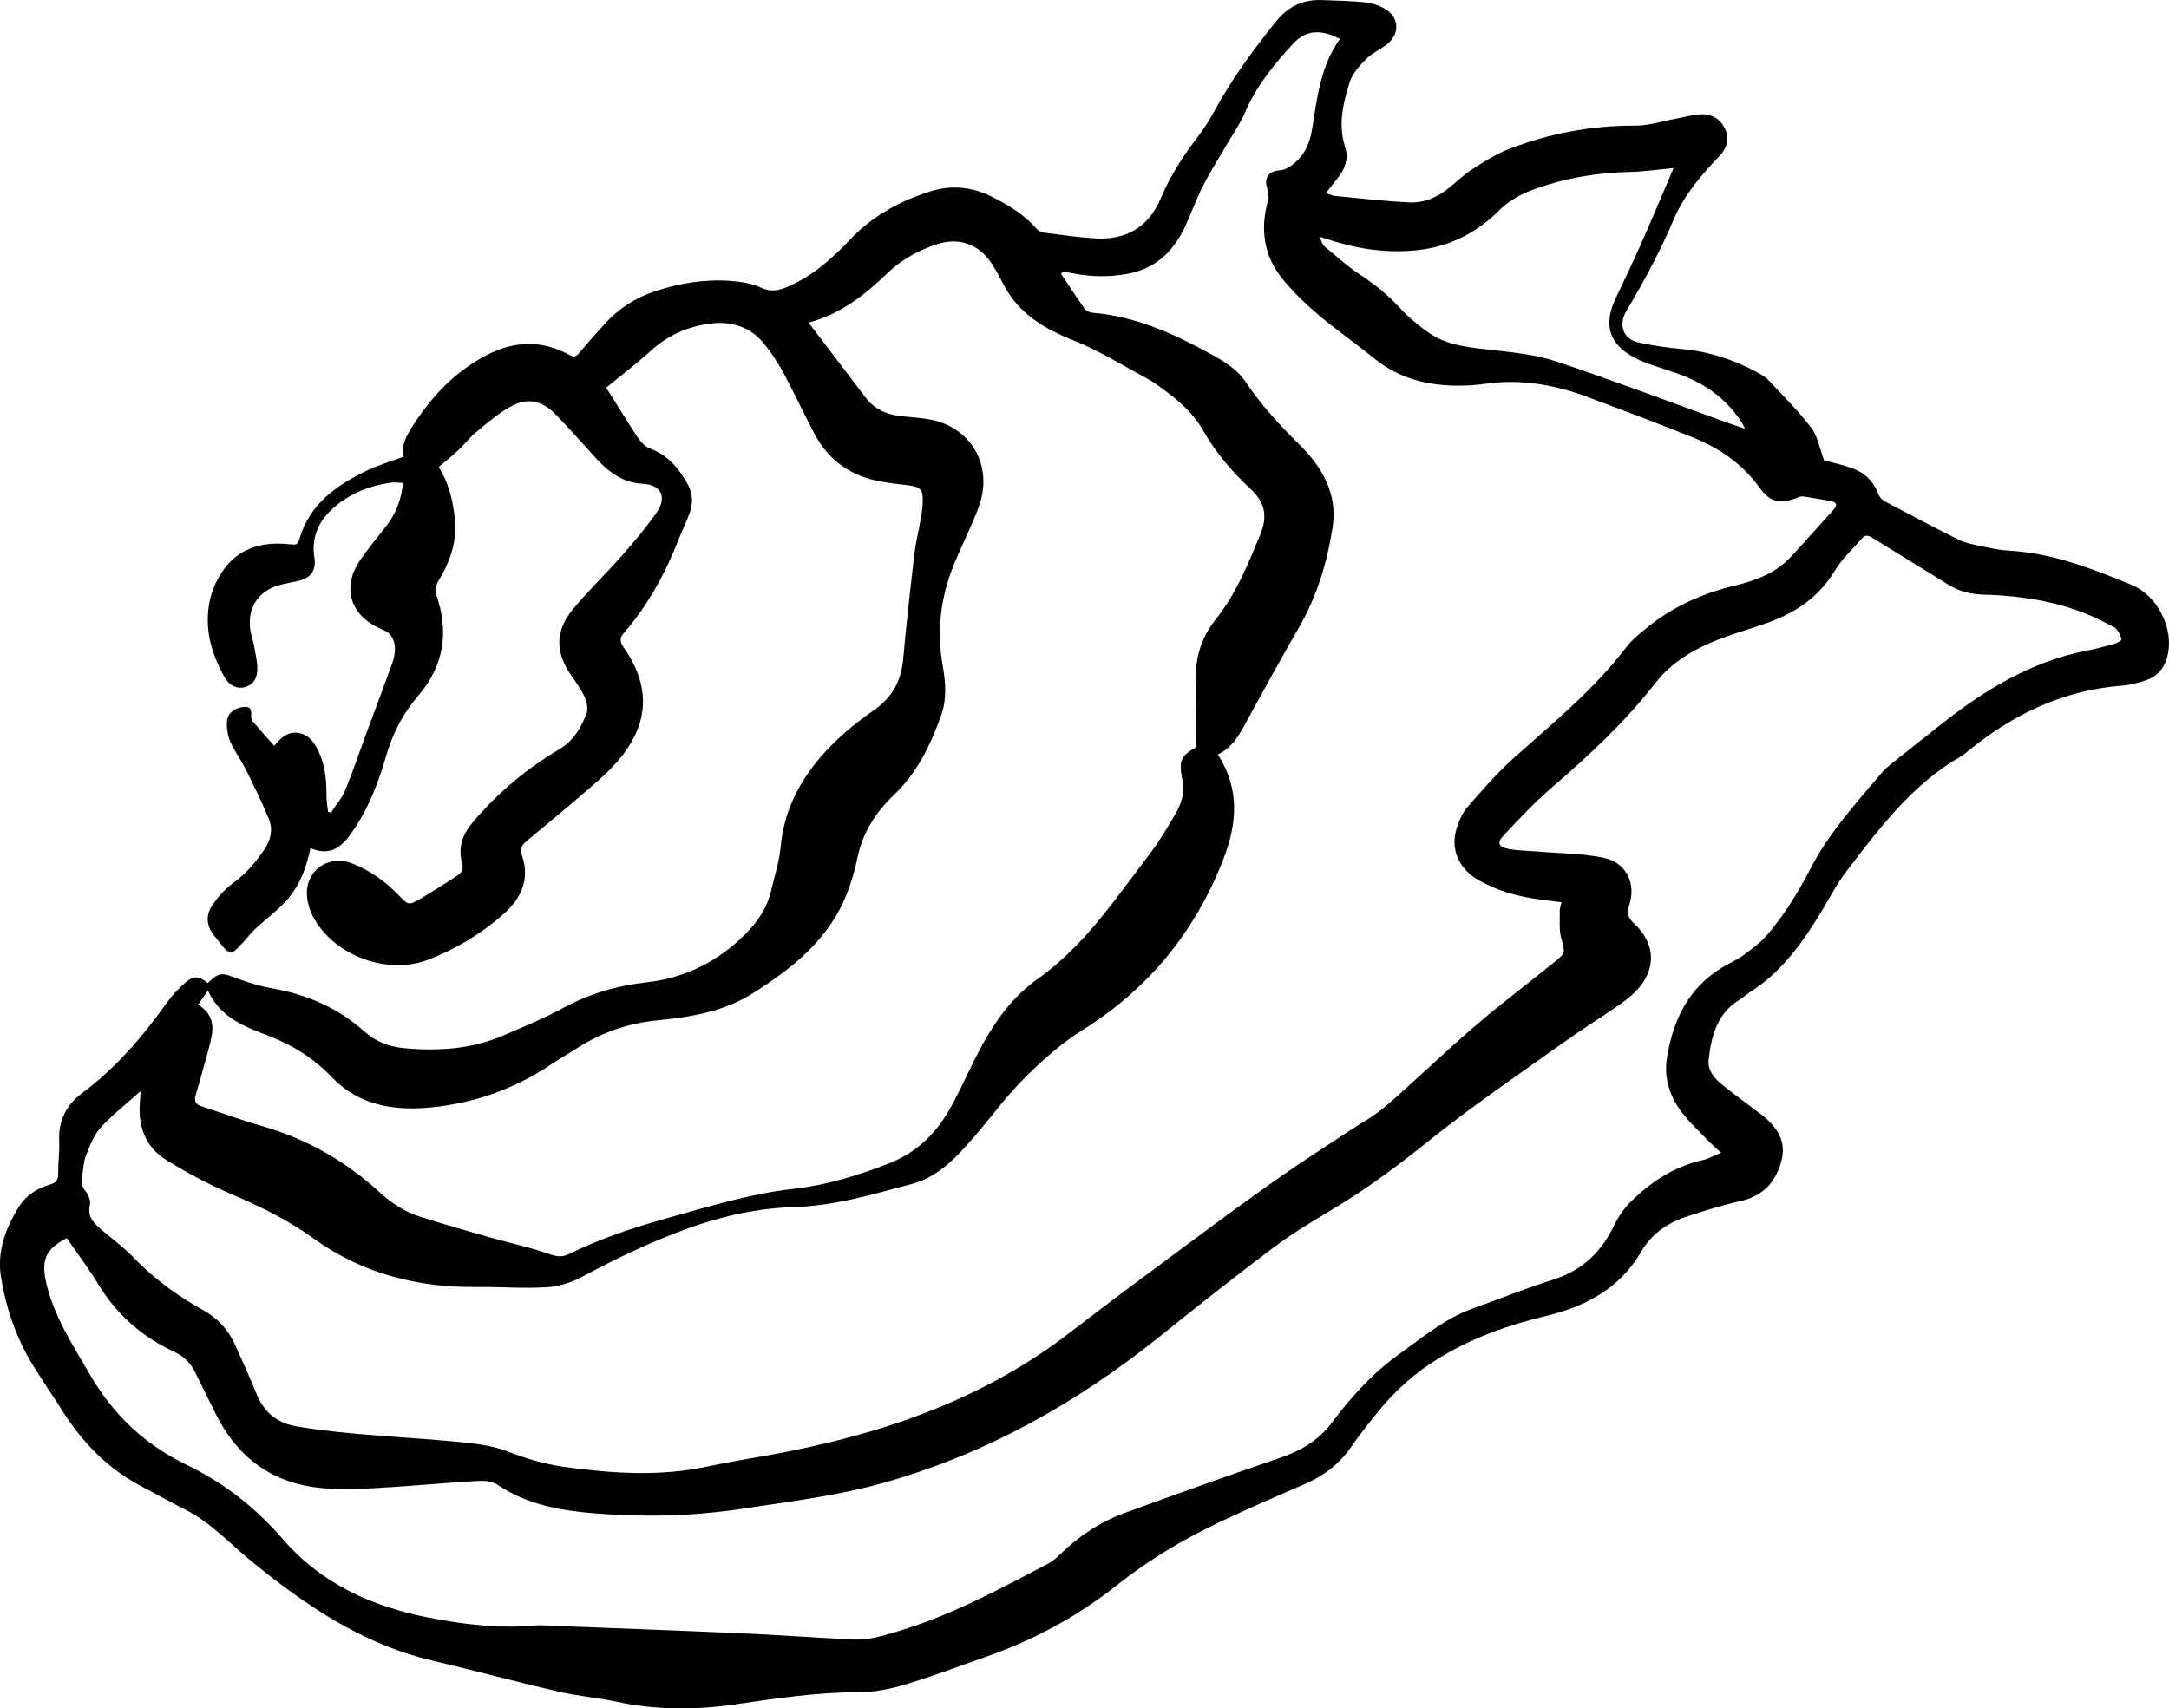 <?xml version="1.0" encoding="UTF-8"?>
<svg id="Layer_2" data-name="Layer 2" xmlns="http://www.w3.org/2000/svg" viewBox="0 0 156.308 123.138">
  <g id="Layer_1-2" data-name="Layer 1">
    <path d="m29.092,32.919c-.198-.821.192-1.493.61-2.156,1.355-2.151,3.057-3.951,5.327-5.147,1.993-1.05,4.014-1.135,6.021-.028.302.167.462.131.68-.132.602-.726,1.229-1.433,1.865-2.13.997-1.093,2.211-1.871,3.611-2.335,1.79-.593,3.635-.887,5.52-.739.723.057,1.486.181,2.131.485.707.333,1.269.203,1.907-.072,1.777-.764,3.183-2.005,4.49-3.389,1.597-1.69,3.564-2.779,5.761-3.475,1.535-.486,3.025-.344,4.463.377,1.189.597,2.315,1.278,3.206,2.294.116.132.299.263.464.284,1.248.161,2.497.345,3.751.424,2.23.14,3.863-.784,4.75-2.884.683-1.618,1.619-3.075,2.69-4.462.472-.611.872-1.285,1.246-1.963,1.251-2.271,2.777-4.348,4.401-6.36.854-1.058,1.948-1.562,3.301-1.506,1.027.043,2.057.058,3.078.159.467.046.954.202,1.366.427,1.121.611,1.199,1.848.188,2.623-.482.369-1.064.629-1.483,1.055-.471.479-.978,1.035-1.172,1.652-.476,1.517-.853,3.068-.323,4.691.264.807-.012,1.573-.548,2.233-.262.323-.513.654-.832,1.061.246.088.426.194.615.212,1.792.172,3.582.382,5.379.469,1.099.053,2.09-.388,2.943-1.108.529-.446,1.043-.925,1.623-1.295.825-.526,1.664-1.07,2.569-1.423,2.941-1.147,5.996-1.721,9.171-1.708.947.004,1.895-.313,2.842-.485.637-.115,1.271-.31,1.911-.331.763-.025,1.385.35,1.71,1.074.322.717.125,1.371-.393,1.913-1.327,1.386-2.564,2.825-3.329,4.62-.444,1.041-.924,2.069-1.446,3.073-.618,1.189-1.274,2.359-1.958,3.512-.574.966-.247,2.002.854,2.249,1.081.243,2.19.389,3.295.495,1.894.182,3.647.773,5.306,1.675.293.159.595.34.819.58,1.045,1.117,2.141,2.201,3.062,3.415.463.61.594,1.473.918,2.337.506.137,1.22.297,1.911.525.945.312,1.624.925,1.988,1.88.081.213.27.438.47.545,1.778.947,3.561,1.886,5.363,2.786.438.219.945.313,1.431.415.698.146,1.402.315,2.11.353,3.143.168,6.015,1.285,8.872,2.464,1.908.787,3.112,3.195,2.585,5.204-.217.826-.749,1.417-1.557,1.688-.553.186-1.136.338-1.715.382-4.222.321-7.832,2.062-11.067,4.697-.163.132-.32.278-.501.381-3.547,2.024-5.921,5.221-8.331,8.37-.659.862-1.155,1.848-1.721,2.781-1.381,2.276-2.896,4.431-5.211,5.88-.248.155-.458.372-.708.523-1.622.978-2.036,2.586-2.234,4.294-.092.796.385,1.356.952,1.816.782.635,1.596,1.23,2.398,1.841.15.114.311.216.458.333,1.066.846,1.813,1.86,1.439,3.305-.397,1.537-1.317,2.563-2.951,2.927-1.304.29-2.586.693-3.858,1.109-1.393.455-2.548,1.239-3.312,2.553-1.545,2.657-4.023,3.943-6.904,4.633-2.687.644-5.263,1.564-7.641,3.011-1.726,1.05-3.201,2.366-4.457,3.935-.669.836-1.336,1.676-1.947,2.555-.871,1.252-2.04,2.073-3.426,2.666-2.044.874-4.082,1.768-6.089,2.722-2.583,1.228-5.021,2.688-7.275,4.476-2.848,2.26-6.018,3.979-9.457,5.182-1.942.679-3.868,1.413-5.837,2.004-1.071.322-2.217.553-3.329.551-3.02-.004-5.98.449-8.951.882-2.845.415-5.686.411-8.518-.197-1.394-.299-2.83-.409-4.217-.731-3.043-.707-6.06-1.525-9.102-2.242-5.005-1.179-9.109-3.983-13.003-7.156-1.558-1.27-2.916-2.787-4.75-3.708-1.069-.537-2.107-1.133-3.168-1.686-2.433-1.269-4.257-3.17-5.711-5.463-.686-1.081-1.408-2.139-2.084-3.226-1.225-1.972-1.959-4.154-2.328-6.413-.301-1.84.354-3.572,1.351-5.125.501-.781,1.297-1.266,2.182-1.52.481-.138.605-.365.596-.834-.015-.775.106-1.555.068-2.327-.071-1.436.528-2.593,1.606-3.394,2.48-1.843,4.44-4.139,6.211-6.633.349-.491.786-.932,1.234-1.338.614-.555,1.009-.529,1.651 0.0.817-.779.999-.767,2.093-.347.816.314,1.67.572,2.53.723,2.501.438,4.752,1.4,6.647,3.097.86.77,1.834,1.128,2.957,1.227,2.441.215,4.83.057,7.105-.933,1.442-.627,2.907-1.221,4.284-1.972,1.899-1.035,3.9-1.615,6.035-1.852,2.772-.308,5.134-1.505,7.099-3.475.887-.889,1.581-1.906,1.864-3.158.231-1.023.576-2.036.668-3.072.258-2.918,1.617-5.278,3.602-7.305.918-.938,1.952-1.791,3.036-2.531,1.338-.914,2.045-2.093,2.192-3.691.231-2.506.506-5.009.794-7.51.094-.811.29-1.61.434-2.416.066-.371.146-.744.171-1.119.088-1.291-.058-1.447-1.321-1.579-.542-.057-1.083-.135-1.621-.226-2.168-.37-3.809-1.503-4.842-3.451-.776-1.464-1.47-2.973-2.257-4.432-.395-.733-.866-1.439-1.393-2.083-1.023-1.248-2.422-1.633-3.966-1.415-1.567.221-2.964.846-4.162,1.932-1.02.925-2.121,1.76-3.246,2.686.041.058.164.217.27.386.669,1.062,1.315,2.139,2.014,3.181.219.326.535.678.885.807,1.295.474,2.09,1.436,2.723,2.579.355.64.39,1.336.154,2.015-.227.651-.541,1.271-.794,1.914-.966,2.457-2.197,4.76-3.943,6.758-.335.384-.317.671-.023,1.092,1.921,2.746,1.841,5.388-.271,7.969-.606.741-1.328,1.397-2.054,2.027-1.553,1.348-3.138,2.66-4.721,3.972-.353.293-.438.568-.284,1.026.579,1.722-.095,3.111-1.356,4.221-1.602,1.41-3.428,2.511-5.419,3.275-2.912,1.118-6.68-.26-8.218-2.969-.281-.494-.478-1.095-.513-1.658-.113-1.803,1.546-2.974,3.23-2.326,1.315.506,2.43,1.313,3.406,2.325.673.698.699.717,1.539.231.906-.525,1.779-1.108,2.665-1.669.345-.218.445-.516.336-.919-.306-1.134.045-2.068.798-2.954,1.787-2.103,3.867-3.844,6.232-5.246,1.006-.597,1.541-1.537,1.94-2.553.132-.336.023-.843-.137-1.2-.246-.549-.616-1.046-.96-1.546-1.161-1.685-1.181-3.21.129-4.794,1.108-1.34,2.377-2.546,3.525-3.853.884-1.006,1.753-2.036,2.516-3.133.744-1.071.297-1.974-.998-2.04-1.477-.075-2.498-.862-3.426-1.879-.962-1.054-1.899-2.132-2.899-3.147-1.032-1.046-2.097-1.212-3.36-.465-.841.498-1.6,1.145-2.355,1.774-.465.387-.838.883-1.281,1.3-.439.414-.915.789-1.404,1.207.699,1.096.998,2.332,1.154,3.61.209,1.711-.332,3.225-1.21,4.662-.143.234-.238.614-.152.852.978,2.707.594,5.201-1.274,7.367-1.114,1.292-1.838,2.711-2.31,4.337-.543,1.871-1.233,3.696-2.347,5.334-.753,1.108-1.563,1.971-3.103,1.303-.296,1.461-.806,2.756-1.748,3.797-.682.753-1.519,1.364-2.267,2.06-.313.292-.566.647-.86.962-.222.238-.443.493-.712.664-.104.066-.394-.025-.507-.137-.278-.276-.49-.616-.75-.911-.595-.675-.759-1.468-.294-2.207.412-.655.963-1.28,1.588-1.729.912-.656,1.598-1.473,2.214-2.378.466-.685.652-1.454.339-2.216-.501-1.217-1.082-2.402-1.668-3.581-.335-.675-.805-1.286-1.105-1.974-.193-.441-.277-.974-.249-1.456.035-.61.489-.948,1.087-1.053.529-.092.703.088.66.622-.011.128.022.296.101.39.498.589,1.016,1.162,1.56,1.778.569-.737,1.247-1.208,2.171-.803.293.128.561.414.738.693.699,1.103.868,2.342.853,3.624-.005.409.073.818.113,1.228.067.025.135.05.202.074.347-.528.783-1.019,1.024-1.592.527-1.253.951-2.548,1.423-3.824.654-1.768,1.322-3.531,1.962-5.304.126-.348.215-.732.212-1.099-.005-.627-.266-1.139-.904-1.379-.118-.044-.23-.103-.343-.158-1.997-.973-2.552-2.922-1.307-4.776.596-.887,1.296-1.704,1.949-2.552.682-.886,1.067-1.885,1.186-3.084-.324-.01-.612-.061-.887-.019-1.703.258-3.242.894-4.457,2.143-.864.889-1.238,1.987-1.044,3.231.14.9-.188,1.457-1.077,1.685-.487.125-.989.197-1.473.335-1.509.431-2.292,1.647-2.066,3.207.057.393.198.772.27,1.164.098.534.224,1.073.234,1.612.015.755-.324,1.207-.888,1.363-.544.15-1.118-.084-1.471-.711-.752-1.333-1.247-2.748-1.209-4.311.028-1.164.346-2.24.978-3.211,1.172-1.799,2.912-2.282,4.933-2.065.305.033.556.105.674-.317.722-2.58,2.7-3.954,4.947-5.028.808-.386,1.682-.635,2.578-.966Zm58.674,21.465c1.583,2.485,1.4,4.952.398,7.533-2.041,5.257-5.397,9.355-10.19,12.351-1.513.946-2.88,2.177-4.151,3.442-1.304,1.299-2.394,2.81-3.601,4.207-1.257,1.456-2.588,2.912-4.499,3.418-2.772.734-5.54,1.574-8.444,1.664-2.583.08-5.06.602-7.503,1.469-2.723.966-5.299,2.206-7.837,3.567-.77.413-1.687.697-2.554.749-1.672.1-3.356-.041-5.035-.021-4.282.051-8.249-.977-11.748-3.494-1.824-1.312-3.793-2.291-5.852-3.166-1.651-.702-3.256-1.555-4.78-2.503-1.528-.95-2.049-2.485-1.88-4.258.019-.195.022-.392.037-.688-1.029.922-2.036,1.697-2.875,2.623-.496.547-.776,1.315-1.061,2.021-.177.437-.173.946-.265,1.419-.083.428-.065.789.256,1.163.209.243.369.688.297.98-.171.694.14,1.15.58,1.548.839.759,1.784,1.411,2.561,2.225,1.483,1.553,3.192,2.781,5.052,3.819,1.008.562,1.755,1.364,2.233,2.404.543,1.182,1.076,2.37,1.567,3.575.552,1.355,1.459,2.138,2.958,2.387,3.985.662,8.019.738,12.023,1.152,1.053.109,2.142.259,3.117.64,1.342.525,2.686.923,4.111,1.119,3.45.475,6.889.713,10.335-.035,1.394-.302,2.806-.528,4.211-.779,7.924-1.416,15.416-3.879,21.893-8.881,2.939-2.27,5.93-4.473,8.912-6.687,2.039-1.513,4.085-3.017,6.162-4.477,1.593-1.12,3.241-2.163,4.863-3.242.942-.626,1.958-1.167,2.807-1.9,2.174-1.878,4.235-3.887,6.413-5.759,1.86-1.599,3.826-3.074,5.733-4.62.856-.694.775-.694.499-1.737-.165-.624-.093-1.314-.106-1.974-.003-.176.074-.354.131-.605-.548-.07-1.042-.132-1.535-.197-1.595-.213-3.126-.617-4.526-1.447-1.389-.823-1.989-2.278-1.474-3.768.176-.509.393-1.051.742-1.445,1.093-1.239,2.18-2.503,3.411-3.598,2.822-2.512,5.746-4.909,8.056-7.941.401-.526.943-.955,1.461-1.379,1.87-1.532,4.018-2.489,6.361-3.051,1.506-.361,2.941-.898,4.029-2.072,1.039-1.121,2.05-2.268,3.08-3.399.345-.379.17-.551-.236-.626-.639-.118-1.281-.225-1.924-.323-.116-.018-.252.001-.36.046-1.305.54-2.026.414-2.831-.703-1.238-1.717-2.902-2.844-4.819-3.614-2.509-1.009-5.042-1.96-7.574-2.908-2.414-.904-4.894-1.32-7.477-.932-.6.09-1.214.12-1.821.12-2.221 0-4.274-.512-6.046-1.948-1.337-1.083-2.754-2.069-4.067-3.179-.908-.768-1.773-1.613-2.53-2.529-1.386-1.678-1.659-3.614-1.07-5.699.076-.268.023-.607-.068-.88-.241-.721.123-1.244.886-1.279.259-.012.542-.133.76-.283.971-.665,1.411-1.536,1.607-2.769.352-2.214.609-4.512,1.995-6.425-1.353-.711-2.458-.658-3.373.338-1.376,1.498-2.668,3.069-3.479,4.982-.332.782-.837,1.491-1.267,2.231-.587,1.012-1.222,2-1.752,3.041-.503.988-.865,2.047-1.345,3.047-.826,1.718-2.096,2.913-4.038,3.282-1.34.254-2.671.24-4.004-.029-.234-.047-.47-.083-.705-.124-.046.054-.091.109-.137.163.565.845,1.116,1.701,1.709,2.527.114.158.387.265.596.283,3.023.253,5.712,1.459,8.328,2.884,1.019.555,2.028,1.131,2.692,2.124,1.104,1.649,2.436,3.091,3.846,4.482,1.648,1.625,2.771,3.563,2.4,5.964-.388,2.515-1.117,4.947-2.402,7.186-1.346,2.345-2.655,4.712-3.95,7.085-.46.843-.94,1.641-1.92,2.111ZM4.813,89.241c-1.513.762-1.856,1.58-1.49,3.189.561,2.47,1.932,4.524,3.174,6.671,1.669,2.884,3.956,5.026,6.928,6.465,2.684,1.3,4.98,3.081,6.929,5.341,2.781,3.225,6.409,4.877,10.527,5.684,2.572.504,5.135.81,7.751.565.27-.025.545.002.818.013,4.656.182,9.313.348,13.968.555,2.681.119,5.359.318,8.04.447.557.027,1.137-.03,1.68-.158.897-.212,1.782-.488,2.657-.782,3.399-1.14,6.534-2.855,9.698-4.504.347-.181.66-.452.943-.729,1.341-1.314,2.888-2.318,4.641-2.958,3.725-1.359,7.461-2.693,11.213-3.976,1.496-.512,2.746-1.258,3.712-2.55,1.384-1.853,2.941-3.563,4.839-4.919,1.686-1.204,3.28-2.558,5.272-3.273,1.955-.702,3.886-1.48,5.865-2.107,2.071-.656,3.432-1.994,4.352-3.908.294-.612.704-1.205,1.185-1.682,1.467-1.456,3.158-2.556,5.218-3.016.407-.091.785-.312,1.3-.524-.374-.343-.629-.555-.857-.792-.667-.694-1.389-1.348-1.969-2.109-.868-1.137-1.312-2.457-1.084-3.903.429-2.719,1.526-5.056,3.986-6.548.484-.294,1.017-.516,1.471-.848.62-.452,1.264-.911,1.759-1.486,1.263-1.467,2.262-3.109,3.157-4.836,1.321-2.55,3.26-4.672,5.101-6.851.255-.301.572-.556.882-.804,1.114-.892,2.238-1.77,3.356-2.658,3.156-2.507,6.535-4.571,10.565-5.36.658-.129,1.31-.299,1.956-.481.201-.057.544-.249.529-.32-.054-.266-.192-.539-.371-.747-.142-.165-.387-.244-.589-.354-2.802-1.518-5.848-2.036-8.982-2.13-.935-.028-1.768-.231-2.559-.728-1.814-1.138-3.649-2.24-5.465-3.374-.301-.188-.518-.213-.757.069-.648.766-1.424,1.452-1.932,2.301-1.122,1.873-2.77,3.003-4.753,3.727-1.143.417-2.321.74-3.458,1.171-1.81.685-3.496,1.634-4.694,3.172-2.183,2.801-4.745,5.2-7.424,7.505-1.266,1.09-2.424,2.313-3.564,3.538-.472.507-.34.809.348.943.674.131,1.373.133,2.061.191,1.606.137,3.241.13,4.809.449,1.626.331,2.373,1.846,1.856,3.411-.198.599-.079.934.366,1.348,1.569,1.46,1.598,3.351.096,4.879-.408.415-.89.768-1.373,1.1-1.262.869-2.566,1.677-3.811,2.569-3.258,2.333-6.585,4.582-9.705,7.087-2.201,1.768-4.441,3.437-6.856,4.889-1.455.876-2.927,1.745-4.282,2.762-2.802,2.105-5.551,4.281-8.284,6.474-6.029,4.838-12.639,8.542-20.136,10.605-3.214.885-6.501,1.273-9.778,1.78-3.512.543-7.023.641-10.549.372-2.545-.194-5.043-.592-7.239-2.081-.375-.254-.963-.304-1.442-.276-2.451.146-4.896.381-7.347.52-1.296.073-2.609.116-3.897-.005-3.528-.331-6.047-2.179-7.622-5.336-.497-.995-.989-1.993-1.48-2.991-.326-.664-.804-1.165-1.484-1.479-2.331-1.076-4.175-2.69-5.515-4.9-.692-1.14-1.502-2.208-2.26-3.311ZM58.268,23.253c1.42,1.865,2.756,3.611,4.081,5.364.638.844,1.502,1.25,2.526,1.371.75.088,1.512.118,2.249.268,2.757.564,4.3,3.085,3.559,5.799-.154.564-.39,1.108-.62,1.648-.518,1.216-1.127,2.399-1.569,3.641-.765,2.149-.957,4.376-.56,6.631.211,1.196.31,2.381-.099,3.546-.758,2.156-1.737,4.181-3.43,5.794-1.32,1.257-2.261,2.738-2.627,4.566-.172.86-.428,1.716-.748,2.533-1.293,3.306-3.936,5.379-6.798,7.192-2.051,1.299-4.419,1.696-6.79,1.93-2.072.204-3.977.821-5.728,1.937-.655.417-1.331.802-1.976,1.234-2.617,1.756-5.502,2.793-8.624,3.108-2.683.271-5.232-.114-7.207-2.182-1.277-1.338-2.777-2.283-4.485-2.946-1.758-.682-3.552-1.325-4.442-3.297-.266.388-.472.69-.703,1.028,1.076.637,1.158,1.559.914,2.571-.177.734-.387,1.46-.588,2.188-.162.587-.327,1.172-.501,1.755-.136.455.018.685.479.83,1.403.438,2.777.971,4.19,1.368,3.239.911,6.081,2.513,8.553,4.777.867.794,1.824,1.431,2.936,1.785,1.676.534,3.369,1.018,5.061,1.5,1.408.401,2.851.699,4.228,1.185.549.194.958.257,1.468.005,2.266-1.121,4.648-1.906,7.083-2.586,3.013-.841,5.993-1.765,9.125-2.112,2.345-.26,4.588-.955,6.793-1.809,1.898-.735,3.287-2.009,4.292-3.715.659-1.118,1.2-2.306,1.771-3.474,1.148-2.345,2.509-4.576,4.659-6.096,3.411-2.411,5.654-5.821,8.12-9.048.685-.897,1.263-1.883,1.836-2.859.43-.731.696-1.521.522-2.407-.289-1.473-.143-1.775.998-2.425-.02-.98-.043-1.894-.055-2.809-.007-.546.03-1.093.004-1.637-.084-1.745.324-3.365,1.418-4.724,1.489-1.85,2.347-4,3.241-6.157.535-1.292.35-2.3-.653-3.233-1.36-1.264-2.564-2.668-3.482-4.286-.727-1.282-1.809-2.189-2.973-3.027-.324-.233-.644-.478-.994-.665-1.773-.948-3.494-2.035-5.351-2.775-2.169-.864-4.02-1.97-5.096-4.121-.225-.45-.473-.89-.74-1.317-.965-1.54-2.475-2.052-4.167-1.449-1.262.45-2.419,1.079-3.387,2.009-1.618,1.555-3.33,2.957-5.712,3.592Zm62.341-11.14c-1.108.103-2.126.259-3.146.28-2.416.049-4.752.452-7.023,1.294-.947.351-1.758.834-2.478,1.547-1.584,1.567-3.49,2.527-5.721,2.786-2.251.261-4.435-.064-6.572-.781-.18-.06-.365-.108-.548-.161.092.336.216.59.415.756.803.67,1.588,1.376,2.458,1.95,1.059.698,2.028,1.467,2.887,2.409.615.674,1.338,1.273,2.09,1.795,1.36.944,2.965,1.056,4.56,1.238,1.554.177,3.151.336,4.621.826,4.094,1.366,8.131,2.9,12.192,4.365.418.151.841.288,1.411.483-.134-.256-.173-.347-.226-.43-.966-1.521-2.323-2.59-3.961-3.283-1.001-.423-2.069-.686-3.08-1.089-2.05-.817-3.201-2.179-2.065-4.573.61-1.286,1.229-2.568,1.804-3.869.804-1.819,1.572-3.655,2.38-5.543Z" stroke-width="0"/>
  </g>
</svg>